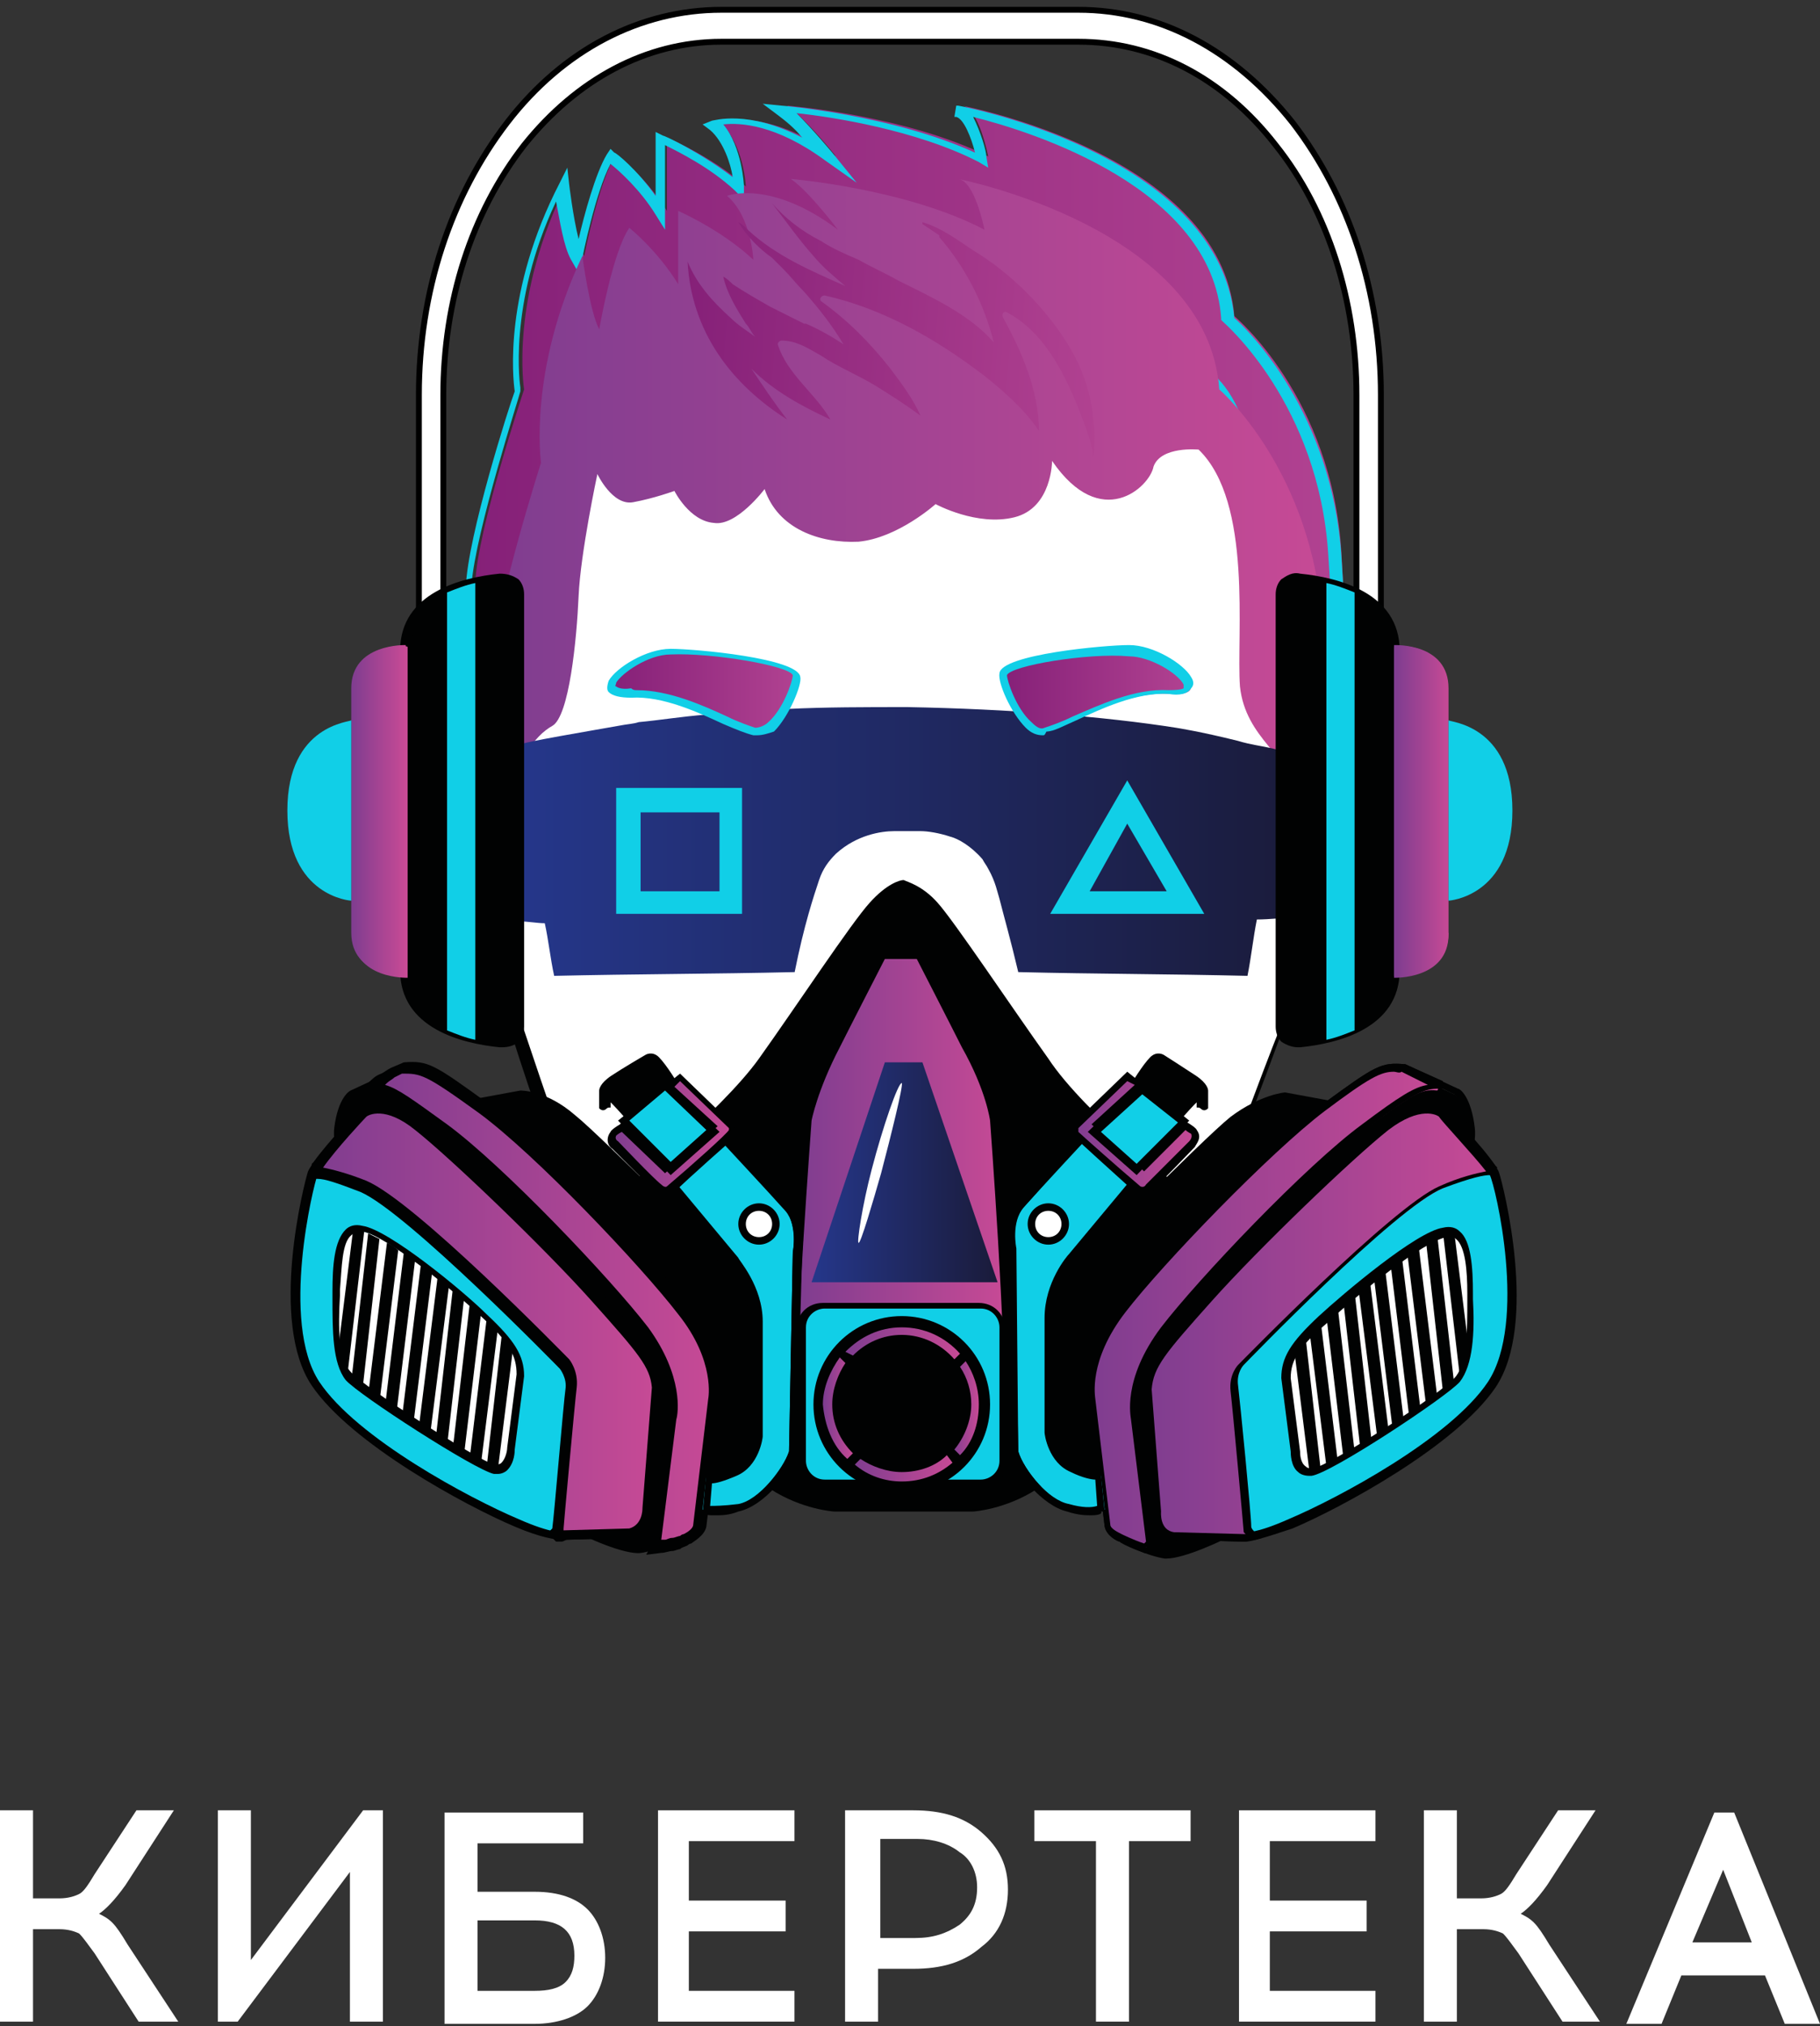 <svg width="186" height="207" viewBox="0 0 186 207" fill="none" xmlns="http://www.w3.org/2000/svg">
<rect x="0" y="0" width="186" height="207" fill="#333333" stroke="none"/>
<path d="M134.21 75.503C134.21 75.503 134.594 20.394 92.35 30.571C50.106 20.394 50.49 75.503 50.49 75.503C43.578 71.279 41.273 79.536 42.233 93.553C42.425 97.393 43.77 103.538 47.994 105.074C49.722 105.65 51.45 105.266 52.794 104.882C54.715 110.643 57.211 118.323 60.667 127.732C63.931 136.757 65.084 139.061 67.004 141.365C69.308 144.054 76.028 150.39 92.35 150.39C106.559 150.198 112.896 144.822 115.392 142.134C118.081 139.253 119.617 135.221 122.689 126.964C125.569 119.475 128.834 110.451 131.138 104.69C132.482 105.266 134.594 106.034 136.706 105.266C140.931 103.73 142.083 97.777 142.467 93.745C143.427 79.536 141.123 71.279 134.21 75.503Z" fill="white"/>
<path d="M91.966 150.774C77.373 150.774 70.076 145.781 66.428 141.557C64.316 139.253 63.355 136.757 59.899 127.732C57.211 120.243 54.523 112.754 52.218 105.458C50.49 106.034 48.954 106.034 47.61 105.458C42.809 103.729 41.849 96.433 41.465 93.552C40.889 86.064 41.081 76.847 45.114 74.351C46.458 73.582 47.994 73.582 49.722 74.543C49.914 69.55 51.258 45.548 65.084 34.411C71.996 28.842 81.213 27.306 92.158 29.994C103.103 27.306 112.128 28.842 119.233 34.411C133.058 45.356 134.402 69.358 134.594 74.543C136.322 73.582 138.051 73.582 139.203 74.351C143.043 76.655 143.235 86.064 142.851 93.552C142.659 96.625 141.699 103.729 136.706 105.458C135.17 106.034 133.25 105.842 131.138 105.074C129.026 110.834 125.761 119.475 122.881 126.772C119.809 134.836 118.273 139.253 115.392 142.133C110.4 147.51 102.335 150.39 91.966 150.582C92.35 150.774 92.158 150.774 91.966 150.774ZM53.178 104.113L53.37 104.689C55.867 112.178 58.555 119.859 61.243 127.54C64.508 136.565 65.66 138.869 67.58 141.173C71.036 145.205 78.141 150.006 92.542 150.006C102.527 149.814 110.4 147.126 115.2 141.941C117.697 139.253 119.233 135.412 122.497 126.964C125.377 119.475 128.642 110.45 130.946 104.689L131.138 104.113L131.714 104.305C133.634 105.266 135.362 105.458 136.898 104.882C141.123 103.345 142.083 96.625 142.275 93.936C143.043 83.951 141.891 77.423 139.203 75.887C138.051 75.119 136.706 75.503 134.786 76.463L134.018 77.039V76.079C134.018 75.887 134.018 47.852 119.041 35.947C112.32 30.57 103.487 29.226 92.926 31.723H92.734L92.158 31.146C81.597 28.65 72.764 29.994 66.044 35.371C51.066 47.276 51.066 75.311 51.066 75.503V76.463L50.298 75.887C48.57 74.735 47.034 74.543 45.882 75.311C43.194 76.847 42.233 83.376 42.809 93.36C43.002 95.473 43.77 102.769 48.186 104.305C49.53 104.689 50.874 104.689 52.602 104.113H53.178Z" fill="#010202"/>
<path d="M107.52 39.979C107.52 39.979 107.52 44.779 103.488 45.739C99.455 46.699 95.039 44.395 95.039 44.395C95.039 44.395 91.006 47.852 86.782 48.236C82.558 48.428 78.141 46.891 76.797 42.859C76.797 42.859 73.917 46.699 71.421 46.315C69.116 45.739 67.388 42.667 67.388 42.667C67.388 42.667 65.084 43.435 62.972 43.819C60.667 44.203 59.323 40.939 59.323 40.939C59.323 40.939 57.595 49.004 57.403 53.42C57.211 57.837 56.443 65.709 54.715 66.669C52.987 67.629 50.298 70.51 50.682 75.886C51.259 81.263 50.682 91.248 50.682 91.248C50.682 91.248 49.338 90.672 48.57 83.759C47.802 76.846 48.378 64.941 48.57 59.565C48.762 54.188 53.563 39.787 53.563 39.787C53.563 39.787 52.027 30.378 57.979 18.665C57.979 18.665 58.747 24.425 59.707 26.154C59.707 26.154 61.243 18.281 62.972 15.784C62.972 15.784 66.044 18.089 68.156 21.545C68.156 21.545 68.156 17.129 68.156 14.056C68.156 14.056 72.765 15.976 76.221 19.049C76.221 19.049 76.029 14.632 73.533 12.52C73.533 12.52 78.141 10.792 85.438 15.976C85.438 15.976 82.365 12.136 80.445 10.792C80.445 10.792 92.543 11.752 100.991 15.976C100.991 15.976 100.031 10.984 98.303 10.792C98.303 10.792 124.802 15.784 126.146 32.298C126.146 32.298 136.131 40.555 137.091 56.492C138.051 72.238 137.859 88.367 134.402 91.248C134.402 91.248 134.594 76.846 134.21 73.39C133.634 69.742 129.026 68.013 128.45 62.637C127.874 57.452 129.794 43.819 124.033 38.443C124.033 38.443 120.001 38.059 119.233 40.171C118.081 42.475 112.704 47.276 107.52 39.979Z" fill="url(#paint0_linear)"/>
<path d="M133.25 92.592V91.44C133.25 91.248 133.442 77.038 133.058 73.582C132.866 72.238 131.906 71.086 130.754 69.742C129.218 68.014 127.682 66.093 127.298 63.021C127.106 61.869 127.106 60.141 127.298 58.221C127.298 51.884 127.49 43.435 123.265 39.403C122.113 39.403 119.617 39.403 119.233 40.747C118.849 42.091 116.929 44.203 114.24 44.587C112.704 44.779 110.208 44.395 107.904 41.515C107.52 43.051 106.56 45.547 103.679 46.316C100.223 47.084 96.383 45.547 95.231 44.971C94.27 45.739 90.814 48.428 86.974 48.62C83.326 48.812 78.525 47.66 76.797 43.627C75.837 44.779 73.533 46.892 71.42 46.7C69.116 46.508 67.58 44.395 67.004 43.435C66.236 43.627 64.508 44.203 62.972 44.587C61.435 44.971 60.091 43.819 59.323 42.667C58.747 45.163 57.787 50.348 57.595 53.804C57.211 59.565 56.443 66.477 54.523 67.438C52.603 68.59 50.49 71.47 50.874 76.078C51.45 81.455 50.874 91.44 50.874 91.44V92.208L50.106 92.016C49.722 91.824 48.378 90.864 47.61 84.143C46.842 76.846 47.418 63.981 47.61 59.949C47.802 54.764 52.026 41.515 52.603 39.979C52.411 38.635 51.45 29.802 57.211 18.665L57.979 17.129L58.171 18.857C58.171 18.857 58.555 22.121 59.131 24.425C59.707 21.929 60.859 17.705 62.011 15.785L62.395 15.209L62.779 15.593C62.972 15.593 65.084 17.321 67.004 20.009V13.48L67.772 13.864C67.964 13.864 71.612 15.593 74.877 18.089C74.685 16.745 73.917 14.441 72.573 13.288L71.804 12.712L72.764 12.328C72.957 12.328 76.413 11.176 81.981 14.056C81.213 13.096 80.253 12.328 79.485 11.752L77.949 10.6L79.869 10.792C80.061 10.792 91.198 11.752 99.647 15.593C99.263 14.056 98.495 12.136 97.727 11.944C97.727 11.944 97.727 11.944 97.535 11.944L97.727 10.792C97.727 10.792 97.727 10.792 97.919 10.792C100.031 11.176 124.609 16.361 126.146 32.49C127.49 33.642 136.131 42.091 137.091 56.877C137.859 68.59 138.435 88.559 134.21 92.016L133.25 92.592ZM122.689 38.059C123.265 38.059 123.649 38.059 123.649 38.059H123.841L124.033 38.251C128.642 42.475 128.642 51.308 128.45 58.029C128.45 59.949 128.45 61.677 128.45 62.829C128.642 65.517 130.178 67.246 131.522 68.974C132.674 70.318 133.826 71.662 134.018 73.39C134.402 76.27 134.402 85.679 134.21 89.712C136.323 85.487 136.899 73.582 135.746 56.684C134.786 41.323 125.185 33.066 124.993 32.874L124.801 32.682V32.49C123.841 19.241 105.6 13.48 99.455 11.944C100.223 13.48 100.799 15.401 100.799 15.977L100.991 17.129L100.031 16.553C93.695 13.288 85.054 11.944 81.405 11.56C83.133 13.288 85.054 15.593 85.054 15.593L87.55 18.665L84.286 16.361C79.293 12.712 75.645 12.52 73.917 12.712C75.837 15.017 76.029 18.857 76.029 19.049V20.393L75.069 19.433C72.573 17.129 69.5 15.593 67.964 14.825V23.465L67.004 21.929C65.468 19.433 63.356 17.513 62.395 16.745C60.859 19.625 59.515 26.346 59.515 26.346L59.131 27.882L58.363 26.538C57.595 25.194 57.211 22.505 56.827 20.585C51.834 31.146 53.179 39.595 53.179 39.595V39.787V39.979C53.179 40.171 48.57 54.38 48.186 59.757C47.994 63.981 47.418 76.654 48.186 83.951C48.57 87.023 48.954 88.752 49.338 89.712C49.53 86.639 49.722 80.111 49.338 76.27C48.762 69.55 52.795 67.053 53.563 66.477C54.523 65.901 55.483 61.869 56.059 53.612C56.251 49.196 57.979 41.323 57.979 40.939L58.363 39.211L59.131 40.747C59.131 40.747 60.475 43.627 62.203 43.243C64.316 42.859 66.62 42.091 66.62 42.091L67.004 41.899L67.196 42.283C67.196 42.283 68.732 45.163 71.036 45.355C72.764 45.547 75.261 43.051 76.029 42.091L76.605 41.323L76.989 42.283C78.333 46.316 82.749 47.468 86.398 47.276C90.43 47.084 94.27 43.627 94.27 43.627L94.655 43.435L95.039 43.627C95.039 43.627 99.455 45.931 103.103 44.971C106.56 44.203 106.56 39.979 106.56 39.787V38.059L107.52 39.403C109.44 42.091 111.552 43.435 113.664 43.051C115.777 42.667 117.313 40.939 117.697 39.979C118.849 38.443 121.153 38.059 122.689 38.059Z" fill="#11CFE7"/>
<path d="M107.52 47.084C107.52 47.084 107.52 51.884 103.679 52.844C99.839 53.805 95.615 51.5 95.615 51.5C95.615 51.5 91.774 54.957 87.742 55.341C83.709 55.533 79.485 53.997 78.141 49.964C78.141 49.964 75.261 53.805 72.956 53.421C70.46 53.229 68.924 50.156 68.924 50.156C68.924 50.156 66.812 50.924 64.7 51.308C62.587 51.692 61.051 48.428 61.051 48.428C61.051 48.428 59.323 56.493 59.131 60.909C58.939 65.326 58.171 73.198 56.443 74.159C54.715 75.119 52.218 77.999 52.602 83.375C52.986 88.752 52.602 98.737 52.602 98.737C52.602 98.737 51.258 98.161 50.49 91.248C49.722 84.335 50.298 72.43 50.49 67.054C50.682 61.677 55.291 47.276 55.291 47.276C55.291 47.276 53.947 37.867 59.515 26.154C59.515 26.154 60.283 31.915 61.243 33.643C61.243 33.643 62.587 25.77 64.316 23.274C64.316 23.274 67.196 25.578 69.308 29.034C69.308 29.034 69.308 24.618 69.308 21.546C69.308 21.546 73.724 23.466 76.989 26.538C76.989 26.538 76.797 22.122 74.3 20.009C74.3 20.009 78.717 18.281 85.63 23.466C85.63 23.466 82.749 19.625 80.829 18.281C80.829 18.281 92.542 19.241 100.607 23.466C100.607 23.466 99.647 18.473 97.919 18.281C97.919 18.281 123.457 23.274 124.609 39.787C124.609 39.787 134.21 48.044 135.17 63.982C136.13 79.919 135.938 95.857 132.482 98.737C132.482 98.737 132.674 84.335 132.29 80.879C131.906 77.231 127.298 75.503 126.721 70.126C126.337 64.942 128.066 51.308 122.497 45.932C122.497 45.932 118.657 45.548 117.889 47.66C117.505 49.772 112.512 54.381 107.52 47.084Z" fill="url(#paint1_linear)"/>
<path d="M132.29 78.382C132.29 78.19 132.29 77.998 132.098 77.806C131.522 76.27 129.026 76.462 126.53 75.694C122.689 74.734 120.193 74.35 120.193 74.35C112.896 73.198 103.103 72.43 92.734 72.238C88.51 72.238 84.285 72.238 80.445 72.43C78.909 72.43 77.565 72.622 76.221 72.622C74.877 72.622 73.532 72.814 72.188 73.006C69.692 73.198 67.388 73.582 65.276 73.774C64.7 73.966 64.124 73.966 63.163 74.158C61.051 74.542 52.986 75.886 53.178 76.078C53.178 76.078 53.178 76.078 53.563 76.078C53.371 76.27 53.371 76.462 53.178 76.654C52.986 76.654 52.986 76.654 52.794 76.654C52.794 76.846 52.794 77.038 52.794 77.23L52.602 77.422C52.602 77.998 52.602 78.382 52.794 78.958C52.602 80.111 51.834 88.175 52.986 93.936V94.128C53.947 94.128 54.907 94.32 55.675 94.32C56.059 96.048 56.251 97.968 56.635 99.696C64.892 99.504 72.956 99.504 81.213 99.312C82.173 94.512 83.133 91.632 83.709 89.903C84.094 88.751 84.669 87.983 85.438 87.215C87.55 85.295 90.046 84.911 91.39 84.911H91.582H91.774C91.966 84.911 92.35 84.911 92.542 84.911H92.734C92.926 84.911 93.31 84.911 93.502 84.911H93.694H93.886H94.078C94.847 84.911 95.999 85.103 97.151 85.487C97.919 85.679 99.263 86.447 100.415 87.791C100.607 88.175 100.799 88.367 100.991 88.751C101.759 90.096 101.951 91.248 102.143 91.824C102.527 93.36 103.295 96.048 104.063 99.312C111.936 99.504 119.617 99.504 127.49 99.696C127.874 97.776 128.066 95.856 128.45 93.936C129.794 93.936 131.138 93.744 132.482 93.744C132.674 92.592 132.866 91.44 133.058 89.903C133.442 87.599 133.634 84.719 133.826 81.071C133.826 80.687 134.018 80.303 134.018 79.918C133.25 79.534 132.866 78.958 132.29 78.382Z" fill="url(#paint2_linear)"/>
<path d="M81.404 68.973C81.596 69.933 79.292 75.31 76.988 74.734C74.683 74.35 69.499 70.509 64.314 70.893C59.322 71.085 64.698 66.477 68.347 66.477C72.379 66.285 81.212 67.629 81.404 68.973Z" fill="url(#paint3_linear)"/>
<path d="M77.373 75.118C77.181 75.118 77.181 75.118 76.989 75.118C76.221 74.927 75.261 74.542 73.917 73.966C71.421 72.814 67.772 71.086 64.508 71.278C63.356 71.278 62.588 71.086 62.204 70.702C62.012 70.51 62.012 70.126 62.204 69.55C62.972 68.206 66.044 66.286 68.54 66.286C71.036 66.286 81.597 67.246 81.789 69.166C81.981 69.934 80.637 73.198 79.101 74.734C78.525 74.927 77.949 75.118 77.373 75.118ZM65.084 70.51C68.348 70.51 71.805 72.046 74.301 73.198C75.453 73.774 76.605 74.158 77.181 74.35C77.565 74.35 78.141 74.158 78.525 73.774C80.061 72.43 81.021 69.55 81.021 68.974C80.637 68.014 72.765 66.67 68.54 66.862C66.236 66.862 63.548 68.782 62.972 69.742C62.972 69.934 62.78 70.126 62.972 70.126C62.972 70.126 63.356 70.51 64.508 70.318C64.7 70.51 64.892 70.51 65.084 70.51Z" fill="#11CFE7"/>
<path d="M102.527 68.974C102.335 69.934 104.64 75.31 106.944 74.734C109.248 74.35 114.432 70.51 119.617 70.894C124.801 71.278 119.233 66.477 115.585 66.477C111.552 66.285 102.719 67.629 102.527 68.974Z" fill="url(#paint4_linear)"/>
<path d="M106.56 75.118C105.984 75.118 105.408 74.926 104.832 74.35C103.295 72.814 101.951 69.741 102.143 68.781C102.335 66.861 112.896 65.901 115.393 65.901C117.889 65.901 120.961 67.821 121.729 69.165C122.113 69.741 121.921 70.125 121.729 70.317C121.345 70.893 120.577 71.085 119.425 70.893C116.161 70.701 112.512 72.43 110.016 73.582C108.672 74.158 107.712 74.734 106.944 74.734C106.752 75.118 106.752 75.118 106.56 75.118ZM102.911 68.973C102.911 69.549 103.872 72.43 105.408 73.774C105.984 74.35 106.368 74.542 106.752 74.35C107.328 74.158 108.48 73.774 109.632 73.198C112.32 72.046 115.969 70.317 119.425 70.509C120.769 70.509 120.961 70.317 120.961 70.317C120.961 70.125 120.961 69.933 120.961 69.933C120.385 68.781 117.505 67.053 115.393 67.053C111.168 66.669 103.295 68.013 102.911 68.973Z" fill="#11CFE7"/>
<path d="M110.208 41.707C108.672 37.867 106.56 33.835 102.911 31.914C102.527 31.722 102.335 32.106 102.527 32.49C104.448 35.947 106.176 39.979 106.176 44.012C104.64 41.707 102.143 39.595 100.415 38.251C95.615 34.603 90.238 31.53 84.286 30.186C83.902 30.186 83.71 30.57 83.902 30.762C86.59 32.682 88.894 34.987 91.006 37.675C92.158 39.211 93.311 40.747 94.079 42.475C92.542 41.323 91.006 40.363 89.47 39.403C87.55 38.251 85.63 37.483 83.902 36.331C82.558 35.563 81.405 34.795 79.869 34.795C79.677 34.795 79.485 34.987 79.485 35.179C80.445 38.251 83.326 40.171 84.862 42.859C81.981 41.515 79.101 39.979 76.797 37.675C77.949 39.403 79.101 41.131 80.445 42.859C74.685 39.211 70.652 33.835 70.268 26.73C71.228 29.034 72.765 30.762 74.685 32.49C75.453 33.258 76.413 33.835 77.181 34.411C76.797 34.027 76.605 33.451 76.221 33.066C75.261 31.53 74.301 29.994 73.917 28.266C74.301 28.458 74.685 28.842 74.877 29.034C76.029 29.802 77.373 30.57 78.717 31.338C79.101 31.53 79.485 31.722 79.869 31.914C80.637 32.298 81.405 32.682 82.174 33.066H82.365C83.71 33.643 85.054 34.411 86.206 35.179C85.054 33.258 83.71 31.53 82.174 29.802C81.405 29.034 80.829 28.266 80.061 27.498C79.677 27.114 79.293 26.73 78.909 26.346C77.565 25.386 76.413 24.234 75.453 22.698C75.837 22.89 76.029 23.082 76.413 23.466C79.293 26.154 82.942 27.69 86.398 29.226C85.246 28.266 84.094 27.306 83.133 26.154C81.597 24.426 80.253 22.506 78.909 20.777C80.253 22.314 81.981 23.658 83.902 24.618C85.054 25.386 86.398 25.962 87.742 26.538C89.086 27.306 90.43 27.882 91.774 28.65C95.231 30.378 99.071 32.106 101.567 34.987C100.607 31.146 98.687 27.306 95.999 24.234V24.042C95.423 23.658 94.847 23.274 94.271 22.89V22.698C96.191 23.274 97.727 24.426 99.455 25.578C103.295 27.882 106.944 31.53 109.248 35.371C111.36 38.827 112.128 42.667 111.744 46.7C111.552 44.972 110.784 43.243 110.208 41.707Z" fill="url(#paint5_linear)"/>
<path d="M141.123 74.159H138.627V40.364C138.627 30.763 135.747 21.546 130.37 14.825C124.994 7.913 117.889 4.264 110.208 4.264H73.725C66.044 4.264 58.939 8.105 53.563 14.825C48.186 21.738 45.306 30.763 45.306 40.364V74.159H42.81V40.364C42.81 29.803 46.074 20.01 51.835 12.521C57.595 5.032 65.468 1 73.725 1H110.208C118.465 1 126.146 5.032 132.098 12.521C137.859 20.01 141.123 29.803 141.123 40.364V74.159Z" fill="white" stroke="black" stroke-width="0.6"/>
<path d="M51.066 59.181C47.61 59.565 41.273 60.909 41.273 66.67C41.273 74.543 41.273 82.992 41.273 82.992C41.273 82.992 41.273 91.44 41.273 99.313C41.273 105.074 47.61 106.418 51.066 106.802C52.218 106.994 53.179 106.226 53.179 105.074V82.799V60.909C53.371 59.757 52.218 58.989 51.066 59.181Z" fill="#010202"/>
<path d="M51.259 106.994H51.067C47.226 106.61 40.89 105.074 40.89 99.121V66.478C40.89 60.526 47.226 58.989 51.067 58.605C51.835 58.605 52.411 58.797 52.987 59.181C53.371 59.566 53.563 60.142 53.563 60.718V104.882C53.563 105.458 53.371 106.034 52.987 106.418C52.603 106.802 52.027 106.994 51.259 106.994ZM51.259 59.566C47.802 59.95 41.85 61.294 41.85 66.67V99.313C41.85 104.69 47.802 106.034 51.259 106.418C51.835 106.418 52.219 106.226 52.603 106.034C52.795 105.842 52.987 105.458 52.987 105.074V60.91C52.987 60.526 52.795 60.334 52.603 59.95C52.219 59.566 51.643 59.566 51.259 59.566Z" fill="#010202"/>
<path d="M35.897 70.319C35.897 74.927 35.897 82.8 35.897 82.8C35.897 82.8 35.897 90.673 35.897 95.281C35.897 99.89 41.465 99.698 41.465 99.698V82.8V65.903C41.465 65.903 35.897 65.71 35.897 70.319Z" fill="url(#paint6_linear)"/>
<path d="M45.69 105.266C46.65 105.65 47.61 106.034 48.571 106.226V59.565C47.61 59.757 46.65 60.142 45.69 60.526V105.266Z" fill="#11CFE7"/>
<path d="M29.368 82.8C29.368 91.633 35.897 92.017 35.897 92.017V82.8V73.583C35.897 73.775 29.368 73.967 29.368 82.8Z" fill="#11CFE7"/>
<path d="M38.201 66.67C41.85 71.278 41.85 94.705 38.777 95.665C37.625 96.049 36.857 95.665 36.089 95.281V95.473C36.089 100.081 41.658 99.889 41.658 99.889V82.992V66.094C41.466 65.902 39.737 65.902 38.201 66.67Z" fill="url(#paint7_linear)"/>
<path d="M132.866 59.183C136.322 59.567 142.659 60.911 142.659 66.671C142.659 74.544 142.659 82.993 142.659 82.993C142.659 82.993 142.659 91.442 142.659 99.314C142.659 105.075 136.322 106.419 132.866 106.803C131.714 106.995 130.754 106.227 130.754 105.075V82.801V60.911C130.754 59.759 131.714 58.991 132.866 59.183Z" fill="#010202"/>
<path d="M132.674 106.994C132.098 106.994 131.522 106.802 130.946 106.418C130.562 106.034 130.37 105.458 130.37 104.882V60.718C130.37 60.142 130.562 59.566 130.946 59.182C131.522 58.798 132.098 58.414 132.866 58.606C136.707 58.99 143.043 60.526 143.043 66.478V99.122C143.043 105.074 136.707 106.61 132.866 106.994C132.866 106.994 132.866 106.994 132.674 106.994ZM132.674 59.566C132.29 59.566 131.906 59.758 131.522 59.95C131.33 60.142 131.138 60.526 131.138 60.91V105.074C131.138 105.458 131.33 105.65 131.522 106.034C131.906 106.418 132.29 106.418 132.866 106.418C136.323 106.034 142.275 104.69 142.275 99.314V66.671C142.275 61.294 136.323 59.95 132.674 59.566C132.866 59.566 132.674 59.566 132.674 59.566Z" fill="#010202"/>
<path d="M148.036 70.319C148.036 74.927 148.036 82.8 148.036 82.8C148.036 82.8 148.036 90.673 148.036 95.281C148.036 99.89 142.467 99.698 142.467 99.698V82.8V65.903C142.659 65.903 148.036 65.71 148.036 70.319Z" fill="url(#paint8_linear)"/>
<path d="M138.435 105.266C137.475 105.65 136.515 106.034 135.554 106.226V59.565C136.515 59.757 137.475 60.142 138.435 60.526V105.266Z" fill="#11CFE7"/>
<path d="M154.564 82.8C154.564 91.633 148.036 92.017 148.036 92.017V82.8V73.584C148.036 73.775 154.564 73.968 154.564 82.8Z" fill="#11CFE7"/>
<path d="M145.924 66.671C142.275 71.279 142.275 94.706 145.348 95.666C146.5 96.05 147.268 95.666 148.036 95.282V95.474C148.036 100.082 142.467 99.89 142.467 99.89V82.993V66.095C142.659 65.903 144.387 65.903 145.924 66.671Z" fill="url(#paint9_linear)"/>
<path d="M122.113 122.164C121.537 122.356 110.784 113.716 107.136 108.147C103.295 102.77 97.535 94.13 95.806 92.21C94.27 90.481 92.734 90.097 92.35 89.905C91.966 89.905 90.622 90.289 88.894 92.21C86.974 94.322 81.405 102.77 77.565 108.147C73.724 113.524 62.971 122.356 62.587 122.164C62.011 121.972 75.26 150.007 78.717 152.119C81.981 154.231 85.246 154.423 85.246 154.423H92.35H99.455C99.455 154.423 102.719 154.231 105.983 152.119C109.44 150.007 122.689 121.972 122.113 122.164Z" fill="#010202"/>
<path d="M138.242 113.139L131.329 111.795C131.329 111.795 128.833 111.795 125.952 114.099C123.072 116.403 108.671 130.997 108.671 130.997C108.671 130.997 107.327 133.301 107.327 136.565C107.327 139.83 107.327 147.702 107.327 147.702C107.327 147.702 107.711 150.199 110.015 151.159C112.127 152.119 117.504 153.271 117.504 153.271L135.169 128.693L138.242 113.139Z" fill="#010202"/>
<path d="M117.889 153.655H117.697C117.505 153.655 112.32 152.311 110.016 151.543C107.712 150.583 107.136 148.087 107.136 147.894V136.757C107.136 133.493 108.48 131.189 108.48 130.997C109.056 130.421 122.881 116.403 125.762 114.099C128.834 111.795 131.33 111.603 131.33 111.603L138.627 112.947L135.554 128.693L117.889 153.655ZM107.904 147.51C107.904 147.702 108.48 149.815 110.208 150.583C112.128 151.351 116.353 152.503 117.505 152.695L134.978 128.309L137.859 113.523L131.33 112.371C131.138 112.371 128.834 112.563 126.146 114.675C123.265 116.98 109.824 130.613 109.056 131.381C108.864 131.765 107.904 133.877 107.904 136.565V147.51Z" fill="#010202"/>
<path d="M113.088 155.767L111.552 142.902C111.552 142.902 110.592 139.062 114.625 133.877C118.657 128.693 129.41 117.364 134.979 113.331C140.547 109.107 140.931 109.107 143.235 109.299L148.612 111.795C148.612 111.795 149.764 112.371 150.148 115.443C150.532 118.516 146.884 128.693 144.387 132.149C141.891 135.605 127.682 155.191 126.146 156.151C124.61 157.111 120.577 158.84 119.041 158.648C117.505 158.456 114.433 156.919 114.433 156.919C114.433 156.919 113.28 156.535 113.088 155.767Z" fill="#010202"/>
<path d="M119.233 159.224H119.041C117.505 159.032 114.432 157.688 114.432 157.496C114.24 157.496 113.088 156.92 112.896 155.959L111.36 143.094C111.36 142.902 110.4 139.062 114.432 133.685C118.273 128.693 129.218 117.172 134.978 112.947C140.739 108.723 141.123 108.531 143.619 108.723L148.996 111.219C149.188 111.219 150.34 111.987 150.724 115.252C151.108 118.516 147.268 128.885 144.963 132.341C141.123 137.718 128.258 155.575 126.53 156.536C124.801 157.496 120.961 159.224 119.233 159.224ZM142.467 109.491C141.123 109.491 139.971 110.067 135.362 113.523C129.794 117.748 118.849 129.077 115.009 134.069C111.168 139.062 111.936 142.71 111.936 142.902L113.472 155.767C113.472 156.152 114.24 156.536 114.624 156.728C114.624 156.728 117.505 158.264 119.041 158.264C120.577 158.456 124.417 156.728 125.954 155.767C127.106 155.191 135.938 143.286 144.195 131.765C146.692 128.309 150.148 118.132 149.956 115.252C149.572 112.563 148.612 111.795 148.612 111.795L143.427 109.299C143.043 109.683 142.659 109.491 142.467 109.491Z" fill="#010202"/>
<path d="M146.884 111.027L143.235 109.299C140.931 109.107 140.547 109.299 134.979 113.331C129.41 117.556 118.465 128.693 114.625 133.877C110.592 139.062 111.552 142.902 111.552 142.902L113.088 155.767C113.088 156.535 114.433 157.111 114.433 157.111C114.433 157.111 115.777 157.687 116.929 158.263C117.121 158.071 117.313 157.879 117.505 157.687L115.969 145.014C115.969 145.014 115.009 141.174 119.041 135.989C123.073 130.805 133.826 119.476 139.395 115.443C144.387 111.795 145.156 111.219 146.884 111.411C147.076 111.219 146.884 111.027 146.884 111.027Z" fill="url(#paint10_linear)"/>
<path d="M117.121 158.648H116.929C115.585 158.072 114.432 157.496 114.432 157.496C114.24 157.496 113.088 156.92 112.896 155.959L111.36 143.094C111.36 142.902 110.4 139.062 114.432 133.685C118.273 128.693 129.218 117.172 134.978 112.947C140.739 108.723 141.123 108.531 143.619 108.723L147.46 110.451V110.643V110.835L147.652 111.219H147.076C145.539 111.219 144.579 111.603 139.779 115.252C134.21 119.476 123.265 130.805 119.425 135.798C115.585 140.79 116.353 144.438 116.353 144.63L117.889 157.496L117.697 157.688C117.505 157.88 117.313 158.072 117.121 158.072V158.648ZM142.467 109.491C141.123 109.491 139.971 110.067 135.362 113.523C129.794 117.748 118.849 129.077 115.009 134.069C111.168 139.062 111.936 142.71 111.936 142.902L113.472 155.767C113.472 156.152 114.24 156.536 114.624 156.728C114.624 156.728 115.777 157.304 116.929 157.688L117.121 157.496L115.585 145.014C115.585 144.822 114.624 140.982 118.657 135.606C122.497 130.613 133.442 119.092 139.203 114.868C143.043 111.987 144.579 111.027 145.923 110.835L143.235 109.491C143.043 109.683 142.659 109.491 142.467 109.491Z" fill="#010202"/>
<path d="M120.193 156.727L126.914 156.919C126.914 156.919 127.682 157.303 131.906 155.575C136.13 153.847 148.228 147.51 152.452 141.366C156.676 135.221 153.412 121.204 152.836 119.86C152.26 118.515 147.46 113.523 147.46 113.523C147.46 113.523 145.539 111.987 141.891 114.867C138.243 117.747 128.642 126.964 123.841 132.341C119.041 137.717 117.889 139.061 117.505 141.558L118.465 154.039C118.465 154.231 118.273 156.343 120.193 156.727Z" fill="#11CFE7"/>
<path d="M127.298 157.495C127.106 157.495 126.914 157.495 126.914 157.495L120.193 157.303C118.465 156.919 118.081 155.191 118.081 154.23L117.121 141.749C117.505 139.253 118.849 137.525 123.649 132.34C128.45 126.772 138.051 117.747 141.699 114.675C145.54 111.602 147.844 113.331 147.844 113.331C148.42 113.907 152.836 118.515 153.22 119.859C153.604 121.011 157.253 135.221 152.836 141.749C148.804 147.702 137.091 154.038 132.098 156.151C129.218 157.111 127.874 157.495 127.298 157.495ZM127.106 156.535C127.298 156.535 128.258 156.727 131.714 155.191C136.707 153.078 148.228 146.934 152.068 141.173C156.101 135.029 152.836 121.203 152.26 120.051C151.876 119.091 148.42 115.251 147.076 113.907C146.884 113.715 145.156 112.755 142.083 115.251C138.435 118.131 128.834 127.348 124.034 132.724C119.233 138.101 118.081 139.445 117.889 141.749L118.849 154.23C118.849 154.23 118.657 155.959 120.193 156.343L127.106 156.535Z" fill="#010202"/>
<path d="M152.26 119.859C152.26 119.667 152.452 119.475 152.452 119.475C151.3 117.747 147.46 113.714 147.46 113.714C147.46 113.714 145.539 112.178 141.891 115.059C138.243 117.939 128.642 127.156 123.841 132.532C119.041 137.909 117.889 139.253 117.505 141.749L118.465 154.23C118.465 154.23 118.273 156.342 120.193 156.919L126.914 157.111C126.914 157.111 127.106 157.303 128.066 157.111C127.682 156.726 127.49 156.342 127.49 156.342C127.49 156.342 126.337 143.477 126.145 141.941C125.953 140.405 126.914 139.445 126.914 139.445C126.914 139.445 142.467 123.507 147.46 121.395C150.148 120.051 151.492 119.859 152.26 119.859Z" fill="url(#paint11_linear)"/>
<path d="M127.298 157.495C127.106 157.495 126.914 157.495 126.914 157.495L120.193 157.303C118.465 156.919 118.081 155.191 118.081 154.23L117.121 141.749C117.505 139.253 118.849 137.525 123.457 132.34C128.258 126.772 137.859 117.747 141.507 114.675C145.348 111.602 147.46 113.331 147.652 113.331C147.844 113.523 151.492 117.363 152.836 119.091L153.028 119.283L152.836 119.475C152.836 119.667 152.644 119.667 152.644 119.859L152.452 120.051H152.26C151.684 120.051 150.532 120.243 147.46 121.395C142.659 123.316 127.298 139.253 127.106 139.445C127.106 139.445 126.338 140.213 126.53 141.557C126.722 143.093 127.874 154.807 127.874 155.959C127.874 156.151 128.066 156.343 128.258 156.535L129.026 157.111L128.258 157.303C127.682 157.303 127.49 157.495 127.298 157.495ZM127.106 156.727C127.106 156.727 127.106 156.727 127.298 156.727C127.106 156.535 127.106 156.535 127.106 156.535C127.106 156.343 125.954 143.669 125.762 142.133C125.57 140.405 126.53 139.445 126.53 139.445C127.106 138.869 142.275 123.316 147.076 121.203C149.188 120.243 150.916 119.859 151.876 119.667C150.532 117.939 147.268 114.483 147.076 114.099C146.884 113.907 145.156 112.947 141.891 115.443C138.243 118.323 128.642 127.54 123.841 132.916C119.041 138.293 117.889 139.637 117.697 141.941L118.657 154.422C118.657 154.422 118.465 156.343 120.001 156.535L127.106 156.727Z" fill="#010202"/>
<path d="M131.522 140.79L132.482 148.279C132.482 148.279 132.482 150.583 134.21 150.391C135.938 150.199 147.844 142.518 149.188 140.982C150.532 139.446 150.532 136.181 150.34 132.725C150.148 129.269 150.34 125.62 147.652 126.004C145.155 126.389 137.859 132.341 135.17 134.837C132.482 137.142 131.522 138.678 131.522 140.79Z" fill="white"/>
<path d="M133.826 150.775C133.25 150.775 132.866 150.583 132.674 150.391C131.906 149.815 131.906 148.471 131.906 148.279L130.946 140.79C130.946 138.678 131.906 137.141 134.786 134.453C137.283 132.149 144.771 125.812 147.46 125.428C148.228 125.236 148.804 125.428 149.188 125.812C150.34 126.772 150.532 129.461 150.532 132.149V132.725C150.724 136.181 150.532 139.446 149.188 141.174C147.844 142.71 135.939 150.583 134.018 150.775C134.018 150.775 134.018 150.775 133.826 150.775ZM131.906 140.79L132.866 148.279C132.866 148.471 132.866 149.431 133.442 149.815C133.634 150.007 133.826 150.007 134.21 150.007C135.747 149.815 147.46 142.326 148.804 140.598C149.956 139.062 149.956 135.989 149.956 132.725V132.149C149.956 129.845 149.764 127.349 148.804 126.58C148.612 126.388 148.228 126.196 147.844 126.388C145.539 126.772 138.819 132.149 135.554 135.221C132.866 137.526 131.906 138.87 131.906 140.79Z" fill="#010202"/>
<path d="M144.003 144.631C144.387 144.439 144.772 144.055 145.156 143.863L143.235 128.117C142.851 128.309 142.467 128.693 142.083 128.885L144.003 144.631Z" fill="#010202"/>
<path d="M140.739 146.743C141.123 146.551 141.507 146.359 141.891 145.975L139.971 130.614C139.587 130.998 139.203 131.19 138.819 131.574L140.739 146.743Z" fill="#010202"/>
<path d="M142.275 145.592C142.659 145.4 143.043 145.208 143.427 144.823L141.507 129.27C141.123 129.462 140.739 129.846 140.355 130.038L142.275 145.592Z" fill="#010202"/>
<path d="M145.731 143.479C146.115 143.287 146.5 142.903 146.884 142.711L144.963 127.157C144.579 127.349 144.195 127.541 143.811 127.925L145.731 143.479Z" fill="#010202"/>
<path d="M147.46 142.135C147.844 141.751 148.228 141.559 148.612 141.367L146.884 126.198C146.5 126.39 146.115 126.582 145.731 126.774L147.46 142.135Z" fill="#010202"/>
<path d="M133.826 135.99L135.555 149.816C135.939 149.624 136.323 149.432 136.707 149.24L134.979 135.03C134.402 135.414 134.21 135.606 133.826 135.99Z" fill="#010202"/>
<path d="M139.011 147.896C139.395 147.704 139.779 147.511 140.163 147.127L138.435 131.958C138.051 132.342 137.667 132.534 137.283 132.918L139.011 147.896Z" fill="#010202"/>
<path d="M147.651 125.813H147.459L149.188 140.598C149.572 140.022 149.956 139.062 150.148 138.102L148.612 125.813C148.228 125.813 148.036 125.813 147.651 125.813Z" fill="#010202"/>
<path d="M132.29 138.102L133.826 150.392C134.018 150.392 134.018 150.392 134.21 150.392C134.402 150.392 134.595 150.2 134.979 150.2L133.442 136.758C132.866 137.142 132.482 137.718 132.29 138.102Z" fill="#010202"/>
<path d="M137.283 148.856C137.667 148.664 138.051 148.472 138.435 148.28L136.707 133.494C136.323 133.878 135.938 134.07 135.554 134.454L137.283 148.856Z" fill="#010202"/>
<path d="M46.266 113.14L53.178 111.796C53.178 111.796 55.675 111.796 58.555 114.1C61.435 116.404 75.837 130.998 75.837 130.998C75.837 130.998 77.181 133.302 77.181 136.566C77.181 139.831 77.181 147.703 77.181 147.703C77.181 147.703 76.797 150.2 74.493 151.16C72.38 152.12 67.004 153.272 67.004 153.272L49.338 128.694L46.266 113.14Z" fill="#010202"/>
<path d="M66.812 153.464L48.954 128.501L45.882 112.756L53.178 111.412C53.37 111.412 55.867 111.412 58.747 113.908C61.627 116.212 75.453 130.229 76.029 130.805C76.029 130.997 77.373 133.11 77.373 136.566V147.703C77.373 147.895 76.797 150.391 74.493 151.351C72.38 152.312 67.004 153.464 66.812 153.464ZM49.722 128.117L67.196 152.504C68.348 152.311 72.572 151.159 74.493 150.391C76.413 149.623 76.797 147.703 76.797 147.319V136.374C76.797 133.494 75.645 131.382 75.645 131.189C74.877 130.421 61.243 116.596 58.555 114.484C55.867 112.372 53.755 112.18 53.37 112.18L46.842 113.332L49.722 128.117Z" fill="#010202"/>
<path d="M71.42 155.575L72.957 142.71C72.957 142.71 73.917 138.869 69.884 133.685C65.852 128.5 55.099 117.171 49.53 113.139C43.962 108.914 43.578 108.914 41.273 109.106L35.897 111.603C35.897 111.603 34.745 112.179 34.361 115.251C33.977 118.323 37.625 128.5 40.121 131.957C42.618 135.413 56.827 154.999 58.363 155.959C59.899 156.919 63.932 158.647 65.468 158.455C67.004 158.263 70.076 156.727 70.076 156.727C70.076 156.727 71.42 156.343 71.42 155.575Z" fill="#010202" stroke="#010202" stroke-width="0.405" stroke-miterlimit="10" stroke-linecap="round"/>
<path d="M68.732 144.822L67.196 157.688V157.88C67.58 157.688 67.964 157.688 68.348 157.688C68.54 157.688 68.924 157.496 69.116 157.496C69.5 157.496 69.692 157.304 69.884 157.112C70.076 156.92 70.268 156.92 70.268 156.92C70.268 156.92 71.42 156.343 71.612 155.575L73.148 142.71C73.148 142.71 74.109 138.87 70.076 133.685C66.044 128.501 55.291 117.172 49.722 113.139C44.154 108.915 43.77 108.915 41.465 109.107L40.313 109.683C40.121 109.875 39.737 110.067 39.353 110.259C38.969 110.643 38.393 110.835 38.201 111.219C39.737 111.219 40.889 111.987 45.498 115.252C51.066 119.476 62.011 130.613 65.852 135.798C69.5 140.982 68.732 144.822 68.732 144.822Z" fill="url(#paint12_linear)"/>
<path d="M66.044 158.839L66.62 157.687L68.156 144.822C68.156 144.822 68.924 140.982 65.084 136.181C61.243 131.189 50.49 119.86 44.73 115.635C40.121 112.179 39.161 111.603 37.817 111.603H36.473L37.625 110.643C38.009 110.259 38.393 109.875 38.969 109.683C39.353 109.491 39.545 109.299 39.929 109.107L41.273 108.531C43.77 108.339 44.346 108.723 49.914 112.755C55.675 116.98 66.62 128.501 70.46 133.493C74.493 138.678 73.724 142.518 73.724 143.094L72.188 155.959C71.996 156.919 70.844 157.495 70.652 157.687C70.652 157.687 70.46 157.687 70.268 157.879C69.884 158.071 69.692 158.071 69.5 158.263C69.308 158.263 68.924 158.455 68.732 158.455C68.348 158.455 67.964 158.647 67.58 158.647L66.044 158.839ZM69.116 145.014L67.58 157.303C67.772 157.303 67.772 157.303 67.964 157.303C68.156 157.303 68.348 157.111 68.732 157.111C68.924 157.111 69.308 156.919 69.5 156.919C69.692 156.727 69.884 156.727 69.884 156.727C70.268 156.535 70.844 156.151 70.844 155.767L72.38 142.902C72.38 142.902 73.148 139.062 69.308 134.261C65.468 129.269 54.715 117.94 48.954 113.715C43.386 109.683 43.002 109.683 41.081 109.683L40.313 110.067C40.121 110.259 39.737 110.451 39.545 110.643L39.353 110.835C40.697 111.219 42.233 112.371 45.69 114.867C51.45 119.092 62.395 130.613 66.236 135.605C69.884 140.598 69.308 144.438 69.116 145.014Z" fill="#010202"/>
<path d="M64.508 156.535L57.787 156.727C57.787 156.727 57.019 157.111 52.794 155.383C48.57 153.654 36.473 147.318 32.248 141.173C28.024 135.029 31.288 121.011 31.864 119.667C32.441 118.323 37.241 113.331 37.241 113.331C37.241 113.331 39.161 111.794 42.81 114.675C46.458 117.555 56.059 126.772 60.859 132.148C65.66 137.525 66.812 138.869 67.196 141.365L66.236 153.846C66.236 154.038 66.428 156.151 64.508 156.535Z" fill="#11CFE7"/>
<path d="M57.403 157.303C56.827 157.303 55.291 157.111 52.602 155.959C47.61 153.847 35.897 147.51 31.865 141.557C27.448 135.029 31.096 120.819 31.48 119.667C32.057 118.323 36.473 113.715 36.857 113.139C36.857 113.139 39.161 111.411 43.002 114.483C46.65 117.363 56.251 126.58 61.051 132.148C65.852 137.333 67.196 139.061 67.58 141.557L66.62 154.039C66.62 154.999 66.428 156.727 64.508 157.111L57.787 157.303C57.787 157.303 57.595 157.303 57.403 157.303ZM37.625 113.907C36.281 115.251 32.825 119.091 32.441 120.051C32.057 121.011 28.6 135.029 32.633 141.173C36.473 146.934 47.994 153.078 52.987 155.191C56.443 156.727 57.595 156.535 57.595 156.535L64.316 156.343C65.852 155.959 65.66 154.231 65.66 154.231L66.62 141.749C66.428 139.445 65.084 138.101 60.475 132.725C55.675 127.348 46.074 118.131 42.426 115.251C39.353 112.563 37.625 113.715 37.625 113.907Z" fill="#010202"/>
<path d="M67.196 141.557C66.812 139.061 65.66 137.717 60.859 132.34C56.059 126.964 46.458 117.747 42.809 114.867C39.161 111.986 37.241 113.522 37.241 113.522C37.241 113.522 33.593 117.363 32.248 119.283C32.248 119.283 32.248 119.283 32.248 119.475C32.441 119.667 32.633 119.859 32.825 119.859C33.593 119.859 34.937 120.243 37.433 121.203C42.233 123.315 57.979 139.253 57.979 139.253C57.979 139.253 58.939 140.213 58.747 141.749C58.555 143.285 57.403 156.151 57.403 156.151C57.403 156.151 57.211 156.343 57.019 156.727C57.211 156.919 57.211 156.919 57.403 157.111C57.787 157.111 57.979 157.111 57.979 157.111L64.7 156.919C66.62 156.535 66.428 154.23 66.428 154.23L67.196 141.557Z" fill="url(#paint13_linear)"/>
<path d="M57.403 157.495C57.211 157.495 57.211 157.495 57.019 157.495H56.827L56.635 157.303C56.443 157.111 56.443 157.111 56.251 157.111L55.867 156.727L56.251 156.343C56.443 156.151 56.443 156.151 56.443 156.151C56.635 154.807 57.595 143.286 57.787 141.942C57.979 140.789 57.211 139.829 57.211 139.829C57.019 139.637 41.658 123.892 36.857 121.78C34.361 120.82 33.209 120.435 32.441 120.435H32.249L32.057 120.243C31.865 120.051 31.865 120.051 31.673 119.859L31.865 119.475V118.899L32.057 118.707C33.401 116.787 36.857 113.139 37.049 112.947C37.049 112.947 39.353 111.219 43.386 114.291C47.034 117.171 56.635 126.388 61.435 131.957C66.236 137.333 67.58 138.869 67.964 141.557L67.004 154.039C67.004 154.999 66.62 156.727 64.892 157.111H64.7L57.979 157.303C57.787 157.303 57.595 157.495 57.403 157.495ZM33.017 119.283C33.977 119.475 35.513 119.859 37.433 120.627C42.426 122.74 57.403 138.101 58.171 138.869C58.171 138.869 59.131 140.021 58.939 141.75C58.747 143.286 57.595 155.959 57.595 156.151V156.343L64.316 156.151C65.66 155.767 65.66 154.231 65.66 154.039L66.62 141.75C66.428 139.637 65.276 138.293 60.475 132.917C55.675 127.54 46.074 118.323 42.426 115.443C39.353 112.947 37.625 113.907 37.433 114.099C37.241 114.291 34.361 117.363 33.017 119.283C33.017 119.091 33.017 119.091 33.017 119.283Z" fill="#010202"/>
<path d="M53.178 140.598L52.218 148.087C52.218 148.087 52.218 150.391 50.49 150.199C48.762 150.007 36.857 142.327 35.513 140.79C34.169 139.254 34.169 135.99 34.361 132.534C34.553 129.077 34.361 125.429 37.049 125.813C39.545 126.197 46.842 132.15 49.53 134.646C52.218 137.142 53.178 138.486 53.178 140.598Z" fill="white"/>
<path d="M50.874 150.583C50.682 150.583 50.682 150.583 50.49 150.583C48.57 150.199 36.665 142.518 35.321 140.982C33.977 139.254 33.977 135.989 33.977 132.533V131.957C33.977 129.269 34.169 126.773 35.321 125.62C35.705 125.236 36.281 125.044 37.049 125.236C39.737 125.621 47.418 131.957 49.722 134.261C52.602 136.95 53.562 138.486 53.562 140.598L52.602 148.087C52.602 148.279 52.602 149.431 51.834 150.199C51.642 150.391 51.258 150.583 50.874 150.583ZM36.665 126.005C36.281 126.005 36.089 126.005 35.897 126.197C34.937 126.965 34.937 129.461 34.745 131.765V132.341C34.553 135.605 34.553 138.87 35.897 140.214C37.241 141.75 48.954 149.239 50.49 149.623C50.874 149.623 51.066 149.623 51.258 149.431C51.642 149.047 51.834 148.279 51.834 147.895L52.794 140.406C52.794 138.486 52.026 137.142 49.338 134.645C46.074 131.573 39.353 126.197 37.049 125.813C36.857 126.005 36.857 126.005 36.665 126.005Z" fill="#010202"/>
<path d="M40.505 144.438C40.121 144.246 39.737 143.862 39.353 143.67L41.273 127.924C41.657 128.116 42.041 128.5 42.425 128.692L40.505 144.438Z" fill="#010202"/>
<path d="M43.962 146.55C43.578 146.358 43.194 146.166 42.81 145.782L44.73 130.42C45.114 130.804 45.498 130.996 45.882 131.381L43.962 146.55Z" fill="#010202"/>
<path d="M42.233 145.59C41.849 145.398 41.465 145.206 41.081 144.822L43.002 129.268C43.386 129.46 43.77 129.844 44.154 130.036L42.233 145.59Z" fill="#010202"/>
<path d="M38.777 143.285C38.393 143.093 38.009 142.709 37.625 142.517L39.545 126.964C39.929 127.156 40.313 127.348 40.697 127.732L38.777 143.285Z" fill="#010202"/>
<path d="M37.049 141.942C36.665 141.558 36.281 141.366 35.897 141.174L37.625 126.004C38.009 126.196 38.393 126.388 38.777 126.58L37.049 141.942Z" fill="#010202"/>
<path d="M50.874 135.797L49.146 149.622C48.762 149.43 48.378 149.238 47.994 149.046L49.722 134.837C50.106 135.221 50.49 135.605 50.874 135.797Z" fill="#010202"/>
<path d="M45.69 147.703C45.306 147.511 44.922 147.319 44.538 146.935L46.266 131.765C46.65 132.149 47.034 132.341 47.418 132.725L45.69 147.703Z" fill="#010202"/>
<path d="M37.049 125.62H37.241L35.513 140.406C35.129 139.829 34.745 138.869 34.553 137.909L36.089 125.62C36.281 125.62 36.665 125.62 37.049 125.62Z" fill="#010202"/>
<path d="M52.41 137.909L50.874 150.198C50.682 150.198 50.682 150.198 50.49 150.198C50.298 150.198 50.106 150.006 49.722 150.006L51.258 136.564C51.834 136.948 52.218 137.525 52.41 137.909Z" fill="#010202"/>
<path d="M47.418 148.662C47.034 148.47 46.65 148.278 46.266 148.086L47.994 133.301C48.378 133.685 48.762 133.877 49.146 134.261L47.418 148.662Z" fill="#010202"/>
<path d="M101.183 114.484C101.183 114.484 100.799 111.411 98.303 106.995C97.343 105.075 93.694 97.97 93.694 97.97H92.158H90.43C90.43 97.97 86.782 105.075 85.822 106.995C83.517 111.411 82.941 114.484 82.941 114.484C82.941 114.484 81.213 137.718 81.405 143.095C81.789 148.471 86.782 150.583 86.782 150.583L91.966 151.159L97.151 150.583C97.151 150.583 102.143 148.471 102.527 143.095C102.911 137.718 101.183 114.484 101.183 114.484Z" fill="url(#paint14_linear)"/>
<path d="M102.335 149.431C102.335 150.775 101.375 151.735 100.031 151.735H84.094C82.749 151.735 81.789 150.775 81.789 149.431V135.797C81.789 134.453 82.749 133.493 84.094 133.493H100.031C101.375 133.493 102.335 134.453 102.335 135.797V149.431Z" fill="#11CFE7"/>
<path d="M100.031 152.119H84.094C82.557 152.119 81.405 150.967 81.405 149.431V135.798C81.405 134.261 82.557 133.109 84.094 133.109H100.031C101.567 133.109 102.719 134.261 102.719 135.798V149.431C102.911 150.967 101.567 152.119 100.031 152.119ZM84.285 133.685C83.326 133.685 82.365 134.454 82.365 135.606V149.239C82.365 150.199 83.133 151.159 84.285 151.159H100.223C101.183 151.159 102.143 150.391 102.143 149.239V135.606C102.143 134.646 101.375 133.685 100.223 133.685H84.285Z" fill="#010202"/>
<path d="M92.158 152.12C96.93 152.12 100.799 148.251 100.799 143.479C100.799 138.707 96.93 134.838 92.158 134.838C87.386 134.838 83.517 138.707 83.517 143.479C83.517 148.251 87.386 152.12 92.158 152.12Z" fill="#010202"/>
<path d="M92.158 152.503C87.166 152.503 83.133 148.471 83.133 143.478C83.133 138.486 87.166 134.454 92.158 134.454C97.151 134.454 101.183 138.486 101.183 143.478C101.183 148.471 97.151 152.503 92.158 152.503ZM92.158 135.222C87.55 135.222 83.902 138.87 83.902 143.478C83.902 148.087 87.55 151.735 92.158 151.735C96.767 151.735 100.415 148.087 100.415 143.478C100.415 138.87 96.767 135.222 92.158 135.222Z" fill="#010202"/>
<path d="M87.166 138.486C88.51 137.142 90.238 136.374 92.158 136.374C94.27 136.374 96.191 137.334 97.535 138.87L98.111 138.294C96.575 136.566 94.463 135.605 92.158 135.605C89.854 135.605 87.934 136.566 86.398 138.102L87.166 138.486Z" fill="url(#paint15_linear)"/>
<path d="M98.687 139.062L98.111 139.638C98.879 140.79 99.263 142.134 99.263 143.478C99.263 145.207 98.495 146.935 97.535 148.087L98.111 148.663C99.455 147.319 100.031 145.399 100.031 143.478C100.031 141.75 99.455 140.214 98.687 139.062Z" fill="url(#paint16_linear)"/>
<path d="M86.59 149.046L87.166 148.47C85.822 147.126 85.054 145.398 85.054 143.478C85.054 141.942 85.63 140.405 86.398 139.253L85.822 138.677C84.862 140.021 84.094 141.75 84.094 143.478C84.285 145.59 85.054 147.702 86.59 149.046Z" fill="url(#paint17_linear)"/>
<path d="M96.767 148.663C95.615 149.815 93.886 150.391 92.158 150.391C90.622 150.391 89.086 149.815 87.934 149.047L87.358 149.623C88.702 150.775 90.43 151.351 92.158 151.351C94.271 151.351 95.999 150.583 97.343 149.431L96.767 148.663Z" fill="url(#paint18_linear)"/>
<path d="M90.43 108.531L82.941 130.997H101.951L94.27 108.531H90.43Z" fill="url(#paint19_linear)"/>
<path d="M68.54 120.436L75.261 128.5C75.261 128.5 77.565 131.189 77.565 134.645C77.565 138.101 77.565 146.358 77.565 146.358C77.565 146.358 77.181 149.046 75.069 150.007C72.957 150.967 72.188 150.775 72.188 150.775L71.804 154.231C71.804 154.231 72.957 154.615 75.069 154.039C77.373 153.463 80.061 150.199 80.637 148.278L81.021 127.924C81.021 127.924 81.597 125.044 80.061 123.316C78.525 121.588 73.341 116.019 73.341 116.019C73.341 116.019 72.38 115.059 71.42 115.635C70.268 116.211 67.964 118.323 67.964 118.323C67.964 118.323 67.58 119.476 68.54 120.436Z" fill="#11CFE7"/>
<path d="M73.149 154.808C72.38 154.808 72.189 154.808 72.189 154.616H71.804L72.189 150.391H72.573C72.573 150.391 73.341 150.391 75.069 149.623C76.797 148.855 77.181 146.551 77.181 146.359C77.181 145.783 77.181 138.102 77.181 134.646C77.181 131.382 74.877 128.693 74.877 128.693L68.156 120.629C67.388 119.668 67.772 118.324 68.156 117.94C68.348 117.94 70.652 115.828 71.612 115.252C72.764 114.676 73.725 115.252 74.109 115.636C74.109 115.636 79.101 121.205 80.829 122.933C82.558 124.853 81.981 127.541 81.981 127.925L81.405 148.279C80.829 150.391 78.141 153.848 75.453 154.424C74.493 154.808 73.725 154.808 73.149 154.808ZM72.573 153.848C72.957 153.848 73.917 153.848 75.453 153.656C77.565 153.272 80.061 150.007 80.637 148.279L81.021 127.925C81.021 127.925 81.597 125.237 80.253 123.701C78.717 121.973 73.533 116.404 73.533 116.404C73.533 116.404 72.764 115.636 71.996 116.212C71.036 116.788 68.924 118.516 68.732 118.9C68.54 119.092 68.156 119.86 68.732 120.436L75.453 128.501C75.453 128.693 77.949 131.382 77.949 135.03C77.949 138.486 77.949 146.743 77.949 146.743C77.949 146.935 77.565 149.815 75.261 150.775C73.917 151.351 73.149 151.543 72.764 151.543L72.573 153.848Z" fill="#010202"/>
<path d="M64.892 115.059C64.892 115.059 62.587 112.371 62.203 112.179V112.947C62.203 112.947 62.011 112.947 61.819 113.139C61.627 113.331 61.435 113.139 61.435 113.139V111.411C61.435 111.411 61.435 110.835 62.587 110.067C63.739 109.299 66.044 107.955 66.044 107.955C66.044 107.955 66.62 107.57 67.196 108.147C67.964 108.915 69.116 110.835 69.116 110.835L64.892 115.059Z" fill="#010202" stroke="#010202" stroke-width="0.405" stroke-miterlimit="10" stroke-linecap="round"/>
<path d="M69.785 111.068L69.163 110.336L62.873 115.685L63.495 116.417L69.785 111.068Z" fill="#434341"/>
<path d="M62.588 115.827L63.548 115.059L67.772 119.284L72.573 115.059L68.156 111.027L69.308 110.067L74.685 115.059C74.685 115.059 74.877 115.635 74.685 115.827C74.493 116.019 68.348 121.588 68.348 121.588C68.348 121.588 67.964 121.972 67.196 121.396C66.428 120.82 62.78 116.98 62.78 116.98C62.78 116.98 62.203 116.403 62.588 115.827Z" fill="url(#paint20_linear)"/>
<path d="M67.964 122.164C67.772 122.164 67.388 121.972 67.004 121.78C66.428 121.204 62.78 117.555 62.588 117.363C62.203 117.171 61.819 116.403 62.396 115.635C62.396 115.635 62.396 115.443 63.356 114.867L63.548 114.675L67.772 118.899L71.996 115.251L67.58 111.219L69.5 109.683L75.069 115.059C75.069 115.251 75.261 115.827 75.069 116.211C74.877 116.403 70.46 120.244 68.732 121.972C68.54 121.972 68.348 122.164 67.964 122.164ZM62.972 116.019C62.78 116.403 63.164 116.595 63.164 116.595C63.164 116.595 66.812 120.436 67.58 121.012C67.964 121.396 68.156 121.204 68.156 121.204C70.652 119.092 74.301 115.827 74.493 115.443V115.251L69.5 110.451L68.924 111.027L73.341 115.059L67.964 119.86L63.548 115.635C63.164 115.827 62.972 116.019 62.972 116.019Z" fill="#010202"/>
<path d="M63.739 114.483L67.964 111.026L72.764 115.635L68.54 119.475L63.739 114.483Z" fill="#11CFE7"/>
<path d="M68.54 120.052L63.164 114.483L68.156 110.451L73.533 115.635L68.54 120.052ZM64.316 114.483L68.54 118.707L72.188 115.443L67.964 111.411L64.316 114.483Z" fill="#010202"/>
<path d="M77.565 126.774C78.519 126.774 79.293 126 79.293 125.046C79.293 124.091 78.519 123.317 77.565 123.317C76.611 123.317 75.837 124.091 75.837 125.046C75.837 126 76.611 126.774 77.565 126.774Z" fill="white"/>
<path d="M77.565 127.157C76.413 127.157 75.453 126.197 75.453 125.045C75.453 123.893 76.413 122.933 77.565 122.933C78.717 122.933 79.677 123.893 79.677 125.045C79.677 126.197 78.717 127.157 77.565 127.157ZM77.565 123.701C76.797 123.701 76.221 124.277 76.221 125.045C76.221 125.813 76.797 126.389 77.565 126.389C78.333 126.389 78.909 125.813 78.909 125.045C78.909 124.277 78.333 123.701 77.565 123.701Z" fill="#010202"/>
<path d="M116.161 120.436L109.44 128.5C109.44 128.5 107.136 131.189 107.136 134.645C107.136 138.101 107.136 146.358 107.136 146.358C107.136 146.358 107.52 149.046 109.632 150.007C111.744 150.967 112.512 150.775 112.512 150.775L112.896 154.231C112.896 154.231 111.744 154.615 109.632 154.039C107.328 153.463 104.64 150.199 104.064 148.278L103.68 127.924C103.68 127.924 103.103 125.044 104.64 123.316C106.176 121.588 111.36 116.019 111.36 116.019C111.36 116.019 112.32 115.059 113.28 115.635C114.433 116.211 116.737 118.323 116.737 118.323C116.737 118.323 117.121 119.476 116.161 120.436Z" fill="#11CFE7"/>
<path d="M111.552 154.807C110.976 154.807 110.208 154.807 109.056 154.423C106.56 153.847 103.679 150.391 103.103 148.279V148.087L102.719 127.733C102.719 127.349 102.143 124.469 103.871 122.74C105.408 121.012 110.592 115.444 110.592 115.444C110.976 115.06 111.936 114.484 113.088 115.06C114.24 115.636 116.545 117.748 116.545 117.748C116.929 118.324 117.313 119.476 116.545 120.436L109.824 128.501C109.824 128.501 107.52 131.189 107.52 134.453C107.52 137.91 107.52 145.591 107.52 146.167C107.52 146.359 107.904 148.663 109.632 149.431C111.552 150.199 112.128 150.199 112.128 150.199H112.512V150.583L112.896 154.423H112.512C112.704 154.615 112.32 154.807 111.552 154.807ZM104.063 148.279C104.64 150.199 107.136 153.271 109.248 153.655C110.592 154.039 111.552 154.039 112.128 153.847L111.936 151.159C111.552 151.159 110.592 150.967 109.44 150.391C107.136 149.431 106.752 146.551 106.752 146.359C106.752 146.359 106.752 138.102 106.752 134.645C106.752 130.997 109.056 128.309 109.248 128.117L115.969 120.052C116.545 119.476 116.161 118.516 115.969 118.516C115.585 118.324 113.664 116.404 112.704 115.828C111.936 115.444 111.168 116.02 111.168 116.02C111.168 116.02 106.176 121.588 104.64 123.316C103.295 124.853 103.871 127.541 103.871 127.541L104.063 148.279Z" fill="#010202"/>
<path d="M119.809 115.059C119.809 115.059 122.113 112.371 122.497 112.179V112.947C122.497 112.947 122.689 112.947 122.881 113.139C123.073 113.331 123.265 113.139 123.265 113.139V111.411C123.265 111.411 123.265 110.835 122.113 110.067C120.961 109.299 118.849 107.955 118.849 107.955C118.849 107.955 118.273 107.57 117.697 108.147C116.929 108.915 115.777 110.835 115.777 110.835L119.809 115.059Z" fill="#010202" stroke="#010202" stroke-width="0.405" stroke-miterlimit="10" stroke-linecap="round"/>
<path d="M121.077 116.46L121.699 115.729L115.409 110.38L114.787 111.112L121.077 116.46Z" fill="#434341"/>
<path d="M122.113 115.828L121.153 115.06L116.929 119.284L112.128 115.06L116.545 111.027L115.201 110.067L109.824 115.06C109.824 115.06 109.632 115.636 109.824 115.828C110.016 116.02 116.161 121.588 116.161 121.588C116.161 121.588 116.737 122.165 117.313 121.396C118.081 120.82 121.729 116.98 121.729 116.98C121.729 116.98 122.497 116.404 122.113 115.828Z" fill="url(#paint21_linear)"/>
<path d="M116.737 122.164C116.353 122.164 116.161 121.972 115.969 121.78C114.048 120.052 109.824 116.212 109.632 116.02C109.44 115.636 109.44 115.06 109.632 114.868L115.201 109.491L117.121 111.027L112.704 115.06L116.929 118.708L121.153 114.484L121.345 114.676C122.305 115.252 122.305 115.444 122.305 115.444C122.881 116.212 122.305 116.788 122.113 117.172C121.921 117.364 118.465 121.012 117.697 121.588C117.313 121.972 117.121 122.164 116.737 122.164ZM110.208 115.252C110.208 115.444 110.208 115.444 110.208 115.636C110.4 115.828 114.048 119.092 116.545 121.204C116.545 121.204 116.929 121.396 117.121 121.012C117.697 120.436 121.537 116.596 121.537 116.596C121.537 116.596 121.921 116.212 121.729 115.828C121.729 115.828 121.345 115.636 121.153 115.444L116.929 119.668L111.552 114.868L115.969 110.835L115.201 110.451L110.208 115.252Z" fill="#010202"/>
<path d="M120.961 114.483L116.545 111.026L111.744 115.635L116.161 119.475L120.961 114.483Z" fill="#11CFE7"/>
<path d="M116.161 120.052L111.168 115.635L116.545 110.451L121.537 114.483L116.161 120.052ZM112.512 115.635L116.161 118.899L120.385 114.675L116.737 111.795L112.512 115.635Z" fill="#010202"/>
<path d="M107.136 126.774C108.09 126.774 108.864 126 108.864 125.046C108.864 124.091 108.09 123.317 107.136 123.317C106.181 123.317 105.407 124.091 105.407 125.046C105.407 126 106.181 126.774 107.136 126.774Z" fill="white"/>
<path d="M107.136 127.157C105.984 127.157 105.023 126.197 105.023 125.045C105.023 123.893 105.984 122.933 107.136 122.933C108.288 122.933 109.248 123.893 109.248 125.045C109.248 126.197 108.288 127.157 107.136 127.157ZM107.136 123.701C106.368 123.701 105.792 124.277 105.792 125.045C105.792 125.813 106.368 126.389 107.136 126.389C107.904 126.389 108.48 125.813 108.48 125.045C108.48 124.277 107.904 123.701 107.136 123.701Z" fill="#010202"/>
<path d="M90.046 119.86C89.278 122.548 87.934 127.157 87.742 126.965C87.55 126.965 88.126 123.124 89.086 119.476C90.238 115.059 91.774 110.643 92.158 110.643C92.35 110.835 91.006 116.212 90.046 119.86Z" fill="white"/>
<path d="M75.837 93.361H62.971V80.496H75.837V93.361ZM65.468 91.057H73.532V82.992H65.468V91.057Z" fill="#11CFE7"/>
<path d="M123.073 93.361H107.328L115.201 79.728L123.073 93.361ZM111.36 91.057H119.233L115.201 84.144L111.36 91.057Z" fill="#11CFE7"/>
<path d="M14.169 206.537L9.671 199.565C8.996 198.665 8.547 197.991 8.097 197.541C7.647 197.316 6.972 197.091 6.073 197.091H3.374L3.374 206.537H0L0 184.946H3.374L3.374 193.942H6.073C6.972 193.942 7.647 193.717 8.097 193.492C8.547 193.267 8.996 192.593 9.671 191.468L13.944 184.946H17.768L12.82 192.593C11.695 194.167 10.796 195.067 10.121 195.517C10.571 195.741 11.021 195.966 11.47 196.416C11.92 196.866 12.37 197.541 13.045 198.665L18.218 206.537H14.169Z" fill="white"/>
<path d="M39.134 206.537H35.761V191.243L24.29 206.537H22.266L22.266 184.946H25.64L25.64 200.24L37.11 184.946H39.134V206.537Z" fill="white"/>
<path d="M48.805 193.267H54.653C57.127 193.267 58.926 193.942 60.051 195.066C61.175 196.191 61.85 197.99 61.85 200.014C61.85 202.039 61.175 203.838 60.051 204.962C58.926 206.087 56.902 206.762 54.653 206.762H45.432V185.17H59.601V188.319H48.805V193.267ZM48.805 203.388H54.653C56.002 203.388 57.127 203.163 57.802 202.488C58.476 201.814 58.701 200.914 58.701 199.79C58.701 197.316 57.352 196.191 54.653 196.191H48.805V203.388Z" fill="white"/>
<path d="M70.397 194.167H80.293V197.316H70.397V203.388H81.192V206.537H67.248V184.946H81.192V188.095H70.397V194.167Z" fill="white"/>
<path d="M86.365 184.946H93.337C96.261 184.946 98.51 185.621 100.31 187.195C102.109 188.769 103.009 190.569 103.009 193.043C103.009 195.517 102.109 197.541 100.31 198.89C98.51 200.465 96.261 201.139 93.337 201.139H89.739V206.537H86.365V184.946ZM89.739 197.991H93.562C95.362 197.991 96.711 197.541 98.061 196.641C99.185 195.741 99.86 194.617 99.86 192.818C99.86 191.243 99.185 189.894 98.061 189.219C96.936 188.319 95.362 187.87 93.787 187.87H89.964V197.991H89.739Z" fill="white"/>
<path d="M115.378 188.095V206.537H112.005V188.095H105.707V184.946H121.676V188.095H115.378Z" fill="white"/>
<path d="M129.773 194.167H139.669V197.316H129.773V203.388H140.568V206.537H126.624V184.946H140.568V188.095H129.773V194.167Z" fill="white"/>
<path d="M159.686 206.537L155.187 199.565C154.513 198.665 154.063 197.991 153.613 197.541C153.163 197.316 152.489 197.091 151.589 197.091H148.89V206.537H145.516V184.946H148.89V193.942H151.364C152.264 193.942 152.938 193.717 153.388 193.492C153.838 193.267 154.288 192.593 154.963 191.468L159.236 184.946H163.059L158.111 192.593C156.987 194.167 156.087 195.067 155.412 195.517C155.862 195.741 156.312 195.966 156.762 196.416C157.212 196.866 157.661 197.541 158.336 198.665L163.509 206.537H159.686Z" fill="white"/>
<path d="M171.831 201.814L169.807 206.762H166.208L175.204 185.17H177.229L186 206.762H182.401L180.377 201.814H171.831ZM176.104 191.018L172.955 198.44H179.028L176.104 191.018Z" fill="white"/>
<defs>
<linearGradient id="paint0_linear" x1="47.81" y1="51.254" x2="137.138" y2="51.254" gradientUnits="userSpaceOnUse">
<stop offset="6.78887e-08" stop-color="#852078"/>
<stop offset="1" stop-color="#B14291"/>
</linearGradient>
<linearGradient id="paint1_linear" x1="50.155" y1="58.466" x2="135.86" y2="58.466" gradientUnits="userSpaceOnUse">
<stop stop-color="#7F3D90"/>
<stop offset="1" stop-color="#C74A95"/>
</linearGradient>
<linearGradient id="paint2_linear" x1="52.117" y1="86.117" x2="133.669" y2="86.117" gradientUnits="userSpaceOnUse">
<stop stop-color="#25378B"/>
<stop offset="1" stop-color="#1A1B3A"/>
</linearGradient>
<linearGradient id="paint3_linear" x1="62.497" y1="70.589" x2="81.484" y2="70.589" gradientUnits="userSpaceOnUse">
<stop offset="6.78887e-08" stop-color="#852078"/>
<stop offset="1" stop-color="#B14291"/>
</linearGradient>
<linearGradient id="paint4_linear" x1="102.464" y1="70.589" x2="121.452" y2="70.589" gradientUnits="userSpaceOnUse">
<stop offset="6.78887e-08" stop-color="#852078"/>
<stop offset="1" stop-color="#B14291"/>
</linearGradient>
<linearGradient id="paint5_linear" x1="69.902" y1="32.101" x2="112.674" y2="34.965" gradientUnits="userSpaceOnUse">
<stop offset="6.78887e-08" stop-color="#852078"/>
<stop offset="1" stop-color="#B14291"/>
</linearGradient>
<linearGradient id="paint6_linear" x1="35.928" y1="82.889" x2="41.408" y2="82.889" gradientUnits="userSpaceOnUse">
<stop stop-color="#7F3D90"/>
<stop offset="1" stop-color="#C74A95"/>
</linearGradient>
<linearGradient id="paint7_linear" x1="35.928" y1="82.889" x2="41.408" y2="82.889" gradientUnits="userSpaceOnUse">
<stop stop-color="#7F3D90"/>
<stop offset="1" stop-color="#C74A95"/>
</linearGradient>
<linearGradient id="paint8_linear" x1="142.649" y1="82.889" x2="148.129" y2="82.889" gradientUnits="userSpaceOnUse">
<stop stop-color="#7F3D90"/>
<stop offset="1" stop-color="#C74A95"/>
</linearGradient>
<linearGradient id="paint9_linear" x1="142.649" y1="82.89" x2="148.129" y2="82.89" gradientUnits="userSpaceOnUse">
<stop stop-color="#7F3D90"/>
<stop offset="1" stop-color="#C74A95"/>
</linearGradient>
<linearGradient id="paint10_linear" x1="111.481" y1="133.71" x2="147.66" y2="133.71" gradientUnits="userSpaceOnUse">
<stop stop-color="#7F3D90"/>
<stop offset="1" stop-color="#C74A95"/>
</linearGradient>
<linearGradient id="paint11_linear" x1="117.381" y1="135.117" x2="152.73" y2="135.117" gradientUnits="userSpaceOnUse">
<stop stop-color="#7F3D90"/>
<stop offset="1" stop-color="#C74A95"/>
</linearGradient>
<linearGradient id="paint12_linear" x1="36.958" y1="133.483" x2="73.137" y2="133.483" gradientUnits="userSpaceOnUse">
<stop stop-color="#7F3D90"/>
<stop offset="1" stop-color="#C74A95"/>
</linearGradient>
<linearGradient id="paint13_linear" x1="31.888" y1="134.97" x2="67.237" y2="134.97" gradientUnits="userSpaceOnUse">
<stop stop-color="#7F3D90"/>
<stop offset="1" stop-color="#C74A95"/>
</linearGradient>
<linearGradient id="paint14_linear" x1="81.634" y1="124.658" x2="102.683" y2="124.658" gradientUnits="userSpaceOnUse">
<stop stop-color="#7F3D90"/>
<stop offset="1" stop-color="#C74A95"/>
</linearGradient>
<linearGradient id="paint15_linear" x1="86.463" y1="137.229" x2="98.135" y2="137.229" gradientUnits="userSpaceOnUse">
<stop stop-color="#7F3D90"/>
<stop offset="1" stop-color="#C74A95"/>
</linearGradient>
<linearGradient id="paint16_linear" x1="97.369" y1="143.853" x2="100.022" y2="143.853" gradientUnits="userSpaceOnUse">
<stop stop-color="#7F3D90"/>
<stop offset="1" stop-color="#C74A95"/>
</linearGradient>
<linearGradient id="paint17_linear" x1="84.247" y1="143.83" x2="87.238" y2="143.83" gradientUnits="userSpaceOnUse">
<stop stop-color="#7F3D90"/>
<stop offset="1" stop-color="#C74A95"/>
</linearGradient>
<linearGradient id="paint18_linear" x1="87.256" y1="150.013" x2="97.391" y2="150.013" gradientUnits="userSpaceOnUse">
<stop stop-color="#7F3D90"/>
<stop offset="1" stop-color="#C74A95"/>
</linearGradient>
<linearGradient id="paint19_linear" x1="82.883" y1="119.807" x2="101.896" y2="119.807" gradientUnits="userSpaceOnUse">
<stop stop-color="#25378B"/>
<stop offset="1" stop-color="#1A1B3A"/>
</linearGradient>
<linearGradient id="paint20_linear" x1="62.49" y1="115.865" x2="74.823" y2="115.865" gradientUnits="userSpaceOnUse">
<stop stop-color="#7F3D90"/>
<stop offset="1" stop-color="#C74A95"/>
</linearGradient>
<linearGradient id="paint21_linear" x1="109.865" y1="115.865" x2="122.198" y2="115.865" gradientUnits="userSpaceOnUse">
<stop stop-color="#7F3D90"/>
<stop offset="1" stop-color="#C74A95"/>
</linearGradient>
</defs>
</svg>
